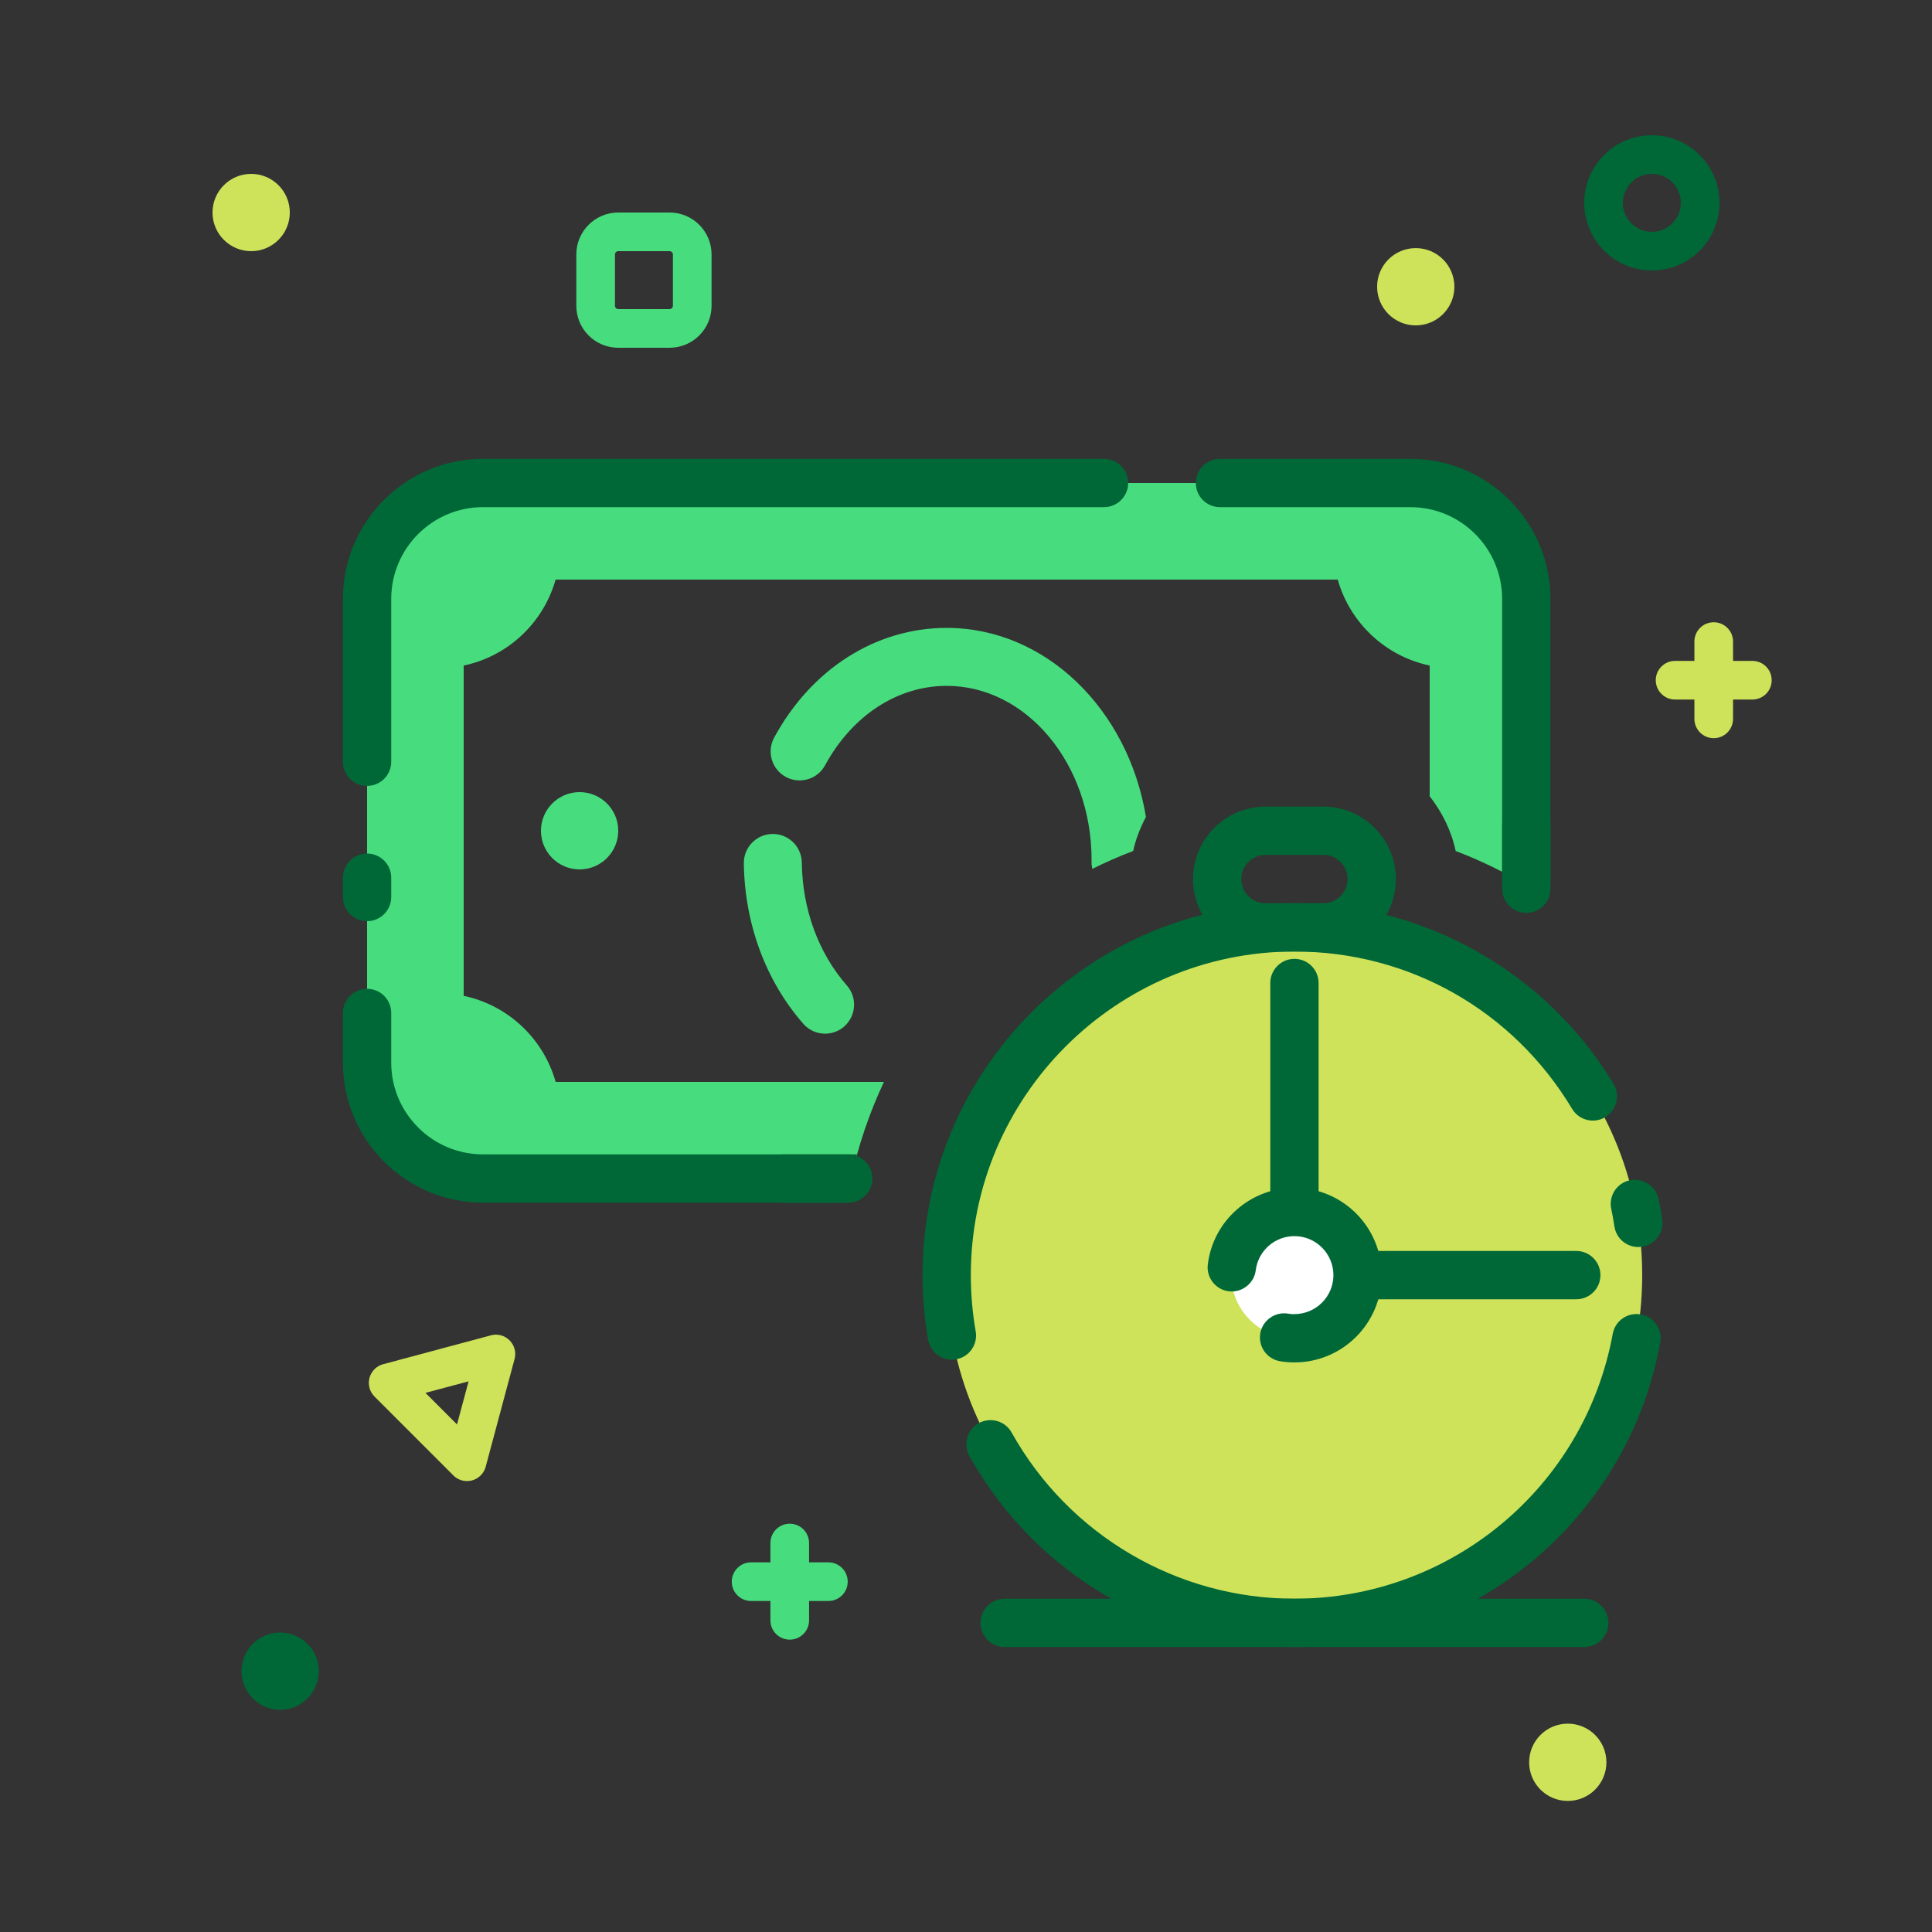 <?xml version="1.0" encoding="iso-8859-1"?>
<!-- Generator: Adobe Illustrator 18.0.0, SVG Export Plug-In . SVG Version: 6.00 Build 0)  -->
<!DOCTYPE svg PUBLIC "-//W3C//DTD SVG 1.1//EN" "http://www.w3.org/Graphics/SVG/1.1/DTD/svg11.dtd">
<svg version="1.1" id="Layer_2" xmlns="http://www.w3.org/2000/svg" xmlns:xlink="http://www.w3.org/1999/xlink" x="0px" y="0px"
	 width="100px" height="100px" viewBox="0 0 100 100" style="enable-background:new 0 0 100 100;" xml:space="preserve">
<rect x="0" y="0" width="100" height="100" fill="#333333" stroke="none"/>
<path style="fill:#47DD7E;" d="M73,25H25c-3.314,0-6,2.686-6,6v24c0,3.314,2.686,6,6,6h19.055c0.371-1.712,0.942-3.389,1.696-5
	H28.76c-0.63-2.239-2.462-3.974-4.76-4.455V34.448c2.295-0.48,4.126-2.212,4.758-4.448h40.484c0.632,2.236,2.463,3.967,4.758,4.448
	v6.765c0.642,0.823,1.122,1.778,1.346,2.835c1.256,0.477,2.477,1.068,3.654,1.764V31C79,27.686,76.314,25,73,25z"/>
<circle style="fill:#47DD7E;" cx="30" cy="43" r="2"/>
<g>
	<path style="fill:#47DD7E;" d="M34.659,18H32c-1.196,0-2.17-0.974-2.17-2.17v-2.66c0-1.196,0.974-2.17,2.17-2.17h2.659
		c1.197,0,2.171,0.974,2.171,2.17v2.66C36.83,17.026,35.856,18,34.659,18z M32,13c-0.091,0-0.17,0.079-0.17,0.17v2.66
		c0,0.091,0.079,0.17,0.17,0.17h2.659c0.091,0,0.171-0.079,0.171-0.17v-2.66c0-0.091-0.08-0.17-0.171-0.17H32z"/>
</g>
<circle style="fill:#006837;" cx="14.5" cy="86.5" r="2"/>
<circle style="fill:#CEE35A;" cx="81.148" cy="91.216" r="2"/>
<circle style="fill:#CEE35A;" cx="13" cy="11" r="2"/>
<circle style="fill:#CEE35A;" cx="73.279" cy="14.842" r="2"/>
<g>
	<path style="fill:#006837;" d="M85.5,14c-1.93,0-3.5-1.57-3.5-3.5S83.57,7,85.5,7S89,8.57,89,10.5S87.43,14,85.5,14z M85.5,9
		C84.673,9,84,9.673,84,10.5s0.673,1.5,1.5,1.5s1.5-0.673,1.5-1.5S86.327,9,85.5,9z"/>
</g>
<g>
	<path style="fill:#CEE35A;" d="M90.702,36.208h-4c-0.553,0-1-0.447-1-1s0.447-1,1-1h4c0.553,0,1,0.447,1,1
		S91.255,36.208,90.702,36.208z"/>
</g>
<g>
	<path style="fill:#CEE35A;" d="M88.702,38.208c-0.553,0-1-0.447-1-1v-4c0-0.553,0.447-1,1-1s1,0.447,1,1v4
		C89.702,37.761,89.255,38.208,88.702,38.208z"/>
</g>
<g>
	<path style="fill:#47DD7E;" d="M42.877,82.867h-4c-0.553,0-1-0.447-1-1s0.447-1,1-1h4c0.553,0,1,0.447,1,1
		S43.43,82.867,42.877,82.867z"/>
</g>
<g>
	<path style="fill:#47DD7E;" d="M40.877,84.867c-0.553,0-1-0.447-1-1v-4c0-0.553,0.447-1,1-1s1,0.447,1,1v4
		C41.877,84.42,41.43,84.867,40.877,84.867z"/>
</g>
<g>
	<path style="fill:#CEE35A;" d="M24.173,76.66c-0.262,0-0.518-0.103-0.707-0.293l-4.082-4.083c-0.253-0.253-0.352-0.621-0.259-0.966
		s0.362-0.614,0.707-0.707l5.577-1.494c0.348-0.096,0.714,0.006,0.966,0.259c0.253,0.253,0.352,0.621,0.259,0.966l-1.495,5.577
		c-0.093,0.346-0.362,0.614-0.707,0.707C24.346,76.649,24.259,76.66,24.173,76.66z M22.022,72.095l1.633,1.634l0.599-2.231
		L22.022,72.095z"/>
</g>
<g>
	<path style="fill:#CEE35A;" d="M67,84c9.941,0,18-8.059,18-18s-8.059-18-18-18c-9.941,0-18,8.059-18,18C49,75.941,57.059,84,67,84z
		"/>
	<path style="fill:#006837;" d="M67,85.25c-6.976-0.001-13.422-3.789-16.823-9.886c-0.336-0.604-0.12-1.364,0.482-1.701
		c0.605-0.335,1.365-0.12,1.701,0.482c2.96,5.307,8.569,8.604,14.64,8.604c8.09,0,15.019-5.766,16.475-13.71
		c0.124-0.678,0.771-1.127,1.455-1.004c0.679,0.124,1.128,0.775,1.004,1.455C84.26,78.622,76.298,85.25,67,85.25z M49.269,70.377
		c-0.596,0-1.123-0.428-1.229-1.034C47.848,68.246,47.75,67.121,47.75,66c0-10.614,8.636-19.25,19.25-19.25
		c6.724,0,13.053,3.586,16.518,9.358c0.354,0.593,0.163,1.36-0.429,1.716c-0.595,0.354-1.361,0.163-1.716-0.429
		C78.312,52.295,72.939,49.25,67,49.25c-9.236,0-16.75,7.514-16.75,16.75c0,0.978,0.085,1.957,0.252,2.911
		c0.119,0.681-0.336,1.328-1.016,1.447C49.413,70.371,49.341,70.377,49.269,70.377z M84.796,64.546
		c-0.607,0-1.141-0.444-1.234-1.064c-0.046-0.307-0.101-0.611-0.164-0.913c-0.142-0.675,0.291-1.338,0.967-1.48
		c0.672-0.135,1.338,0.291,1.48,0.967c0.073,0.349,0.136,0.7,0.189,1.056c0.103,0.683-0.368,1.319-1.051,1.422
		C84.921,64.541,84.858,64.546,84.796,64.546z"/>
</g>
<g>
	<path style="fill:#006837;" d="M43.903,62.25h-3.336c-0.69,0-1.25-0.56-1.25-1.25s0.56-1.25,1.25-1.25h3.336
		c0.69,0,1.25,0.56,1.25,1.25S44.594,62.25,43.903,62.25z"/>
</g>
<g>
	<path style="fill:#006837;" d="M81.588,67.25H70.412c-0.69,0-1.25-0.56-1.25-1.25s0.56-1.25,1.25-1.25h11.176
		c0.69,0,1.25,0.56,1.25,1.25S82.278,67.25,81.588,67.25z"/>
</g>
<g>
	<path style="fill:#006837;" d="M82,85.25H52c-0.69,0-1.25-0.56-1.25-1.25s0.56-1.25,1.25-1.25h30c0.69,0,1.25,0.56,1.25,1.25
		S82.69,85.25,82,85.25z"/>
</g>
<g>
	<path style="fill:#006837;" d="M67,63.305c-0.69,0-1.25-0.56-1.25-1.25V50.88c0-0.69,0.56-1.25,1.25-1.25s1.25,0.56,1.25,1.25
		v11.175C68.25,62.745,67.69,63.305,67,63.305z"/>
</g>
<g>
	<path style="fill:#FFFFFF;" d="M67,69.268c1.805,0,3.268-1.463,3.268-3.268c0-1.805-1.463-3.268-3.268-3.268
		c-1.805,0-3.268,1.463-3.268,3.268C63.732,67.805,65.195,69.268,67,69.268z"/>
	<path style="fill:#006837;" d="M66.978,70.518c-0.24,0-0.483-0.021-0.721-0.061c-0.681-0.113-1.14-0.758-1.025-1.439
		c0.113-0.681,0.765-1.135,1.439-1.025c0.104,0.018,0.211,0.035,0.322,0.025c1.119,0,2.024-0.905,2.024-2.018
		S68.112,63.982,67,63.982c-1.018,0-1.878,0.76-2.003,1.768c-0.085,0.685-0.721,1.172-1.394,1.087
		c-0.685-0.084-1.172-0.708-1.087-1.394c0.278-2.258,2.206-3.961,4.483-3.961c2.491,0,4.518,2.026,4.518,4.518
		S69.491,70.518,67,70.518C66.992,70.518,66.984,70.518,66.978,70.518z"/>
</g>
<path style="fill:#006837;" d="M68.5,49.25h-3c-2.067,0-3.75-1.683-3.75-3.75s1.683-3.75,3.75-3.75h3c2.067,0,3.75,1.683,3.75,3.75
	S70.567,49.25,68.5,49.25z M65.5,44.25c-0.689,0-1.25,0.561-1.25,1.25s0.561,1.25,1.25,1.25h3c0.689,0,1.25-0.561,1.25-1.25
	s-0.561-1.25-1.25-1.25H65.5z"/>
<g>
	<path style="fill:#006837;" d="M79,47.25c-0.69,0-1.25-0.56-1.25-1.25v-3.336c0-0.69,0.56-1.25,1.25-1.25s1.25,0.56,1.25,1.25V46
		C80.25,46.69,79.69,47.25,79,47.25z"/>
</g>
<g>
	<path style="fill:#47DD7E;" d="M40.674,40.213c0.729,0.394,1.638,0.126,2.033-0.604C44.103,37.036,46.455,35.5,49,35.5
		c4.136,0,7.5,4.037,7.5,9l-0.001,0.117c-0.002,0.122,0.014,0.24,0.039,0.354c0.693-0.343,1.399-0.653,2.116-0.925
		c0.133-0.626,0.371-1.21,0.659-1.763C58.4,36.723,54.127,32.5,49,32.5c-3.663,0-7.002,2.123-8.93,5.68
		C39.675,38.908,39.945,39.818,40.674,40.213z"/>
	<path style="fill:#47DD7E;" d="M43.836,51.012c-1.474-1.683-2.303-3.943-2.335-6.366c-0.011-0.822-0.681-1.48-1.5-1.48
		c-0.006,0-0.013,0-0.02,0c-0.829,0.011-1.491,0.691-1.48,1.52c0.042,3.136,1.135,6.085,3.077,8.304
		c0.297,0.339,0.712,0.512,1.13,0.512c0.351,0,0.703-0.122,0.987-0.371C44.318,52.583,44.381,51.635,43.836,51.012z"/>
</g>
<g>
	<path style="fill:#006837;" d="M19,40.679c0.69,0,1.25-0.56,1.25-1.25V31c0-2.619,2.131-4.75,4.75-4.75h32.144
		c0.69,0,1.25-0.56,1.25-1.25s-0.56-1.25-1.25-1.25H25c-3.998,0-7.25,3.252-7.25,7.25v8.429C17.75,40.119,18.31,40.679,19,40.679z"
		/>
	<path style="fill:#006837;" d="M63.144,26.25H73c2.619,0,4.75,2.131,4.75,4.75v14.119c0.857,0.439,1.691-0.064,2.5,0.487V31
		c0-3.998-3.252-7.25-7.25-7.25h-9.856c-0.69,0-1.25,0.56-1.25,1.25S62.453,26.25,63.144,26.25z"/>
	<path style="fill:#006837;" d="M44.36,59.75H25c-2.619,0-4.75-2.131-4.75-4.75v-2.571c0-0.69-0.56-1.25-1.25-1.25
		s-1.25,0.56-1.25,1.25V55c0,3.998,3.252,7.25,7.25,7.25h18.824C43.959,61.409,44.133,60.575,44.36,59.75z"/>
	<path style="fill:#006837;" d="M19,47.679c0.69,0,1.25-0.56,1.25-1.25v-1c0-0.69-0.56-1.25-1.25-1.25s-1.25,0.56-1.25,1.25v1
		C17.75,47.119,18.31,47.679,19,47.679z"/>
</g>
</svg>
